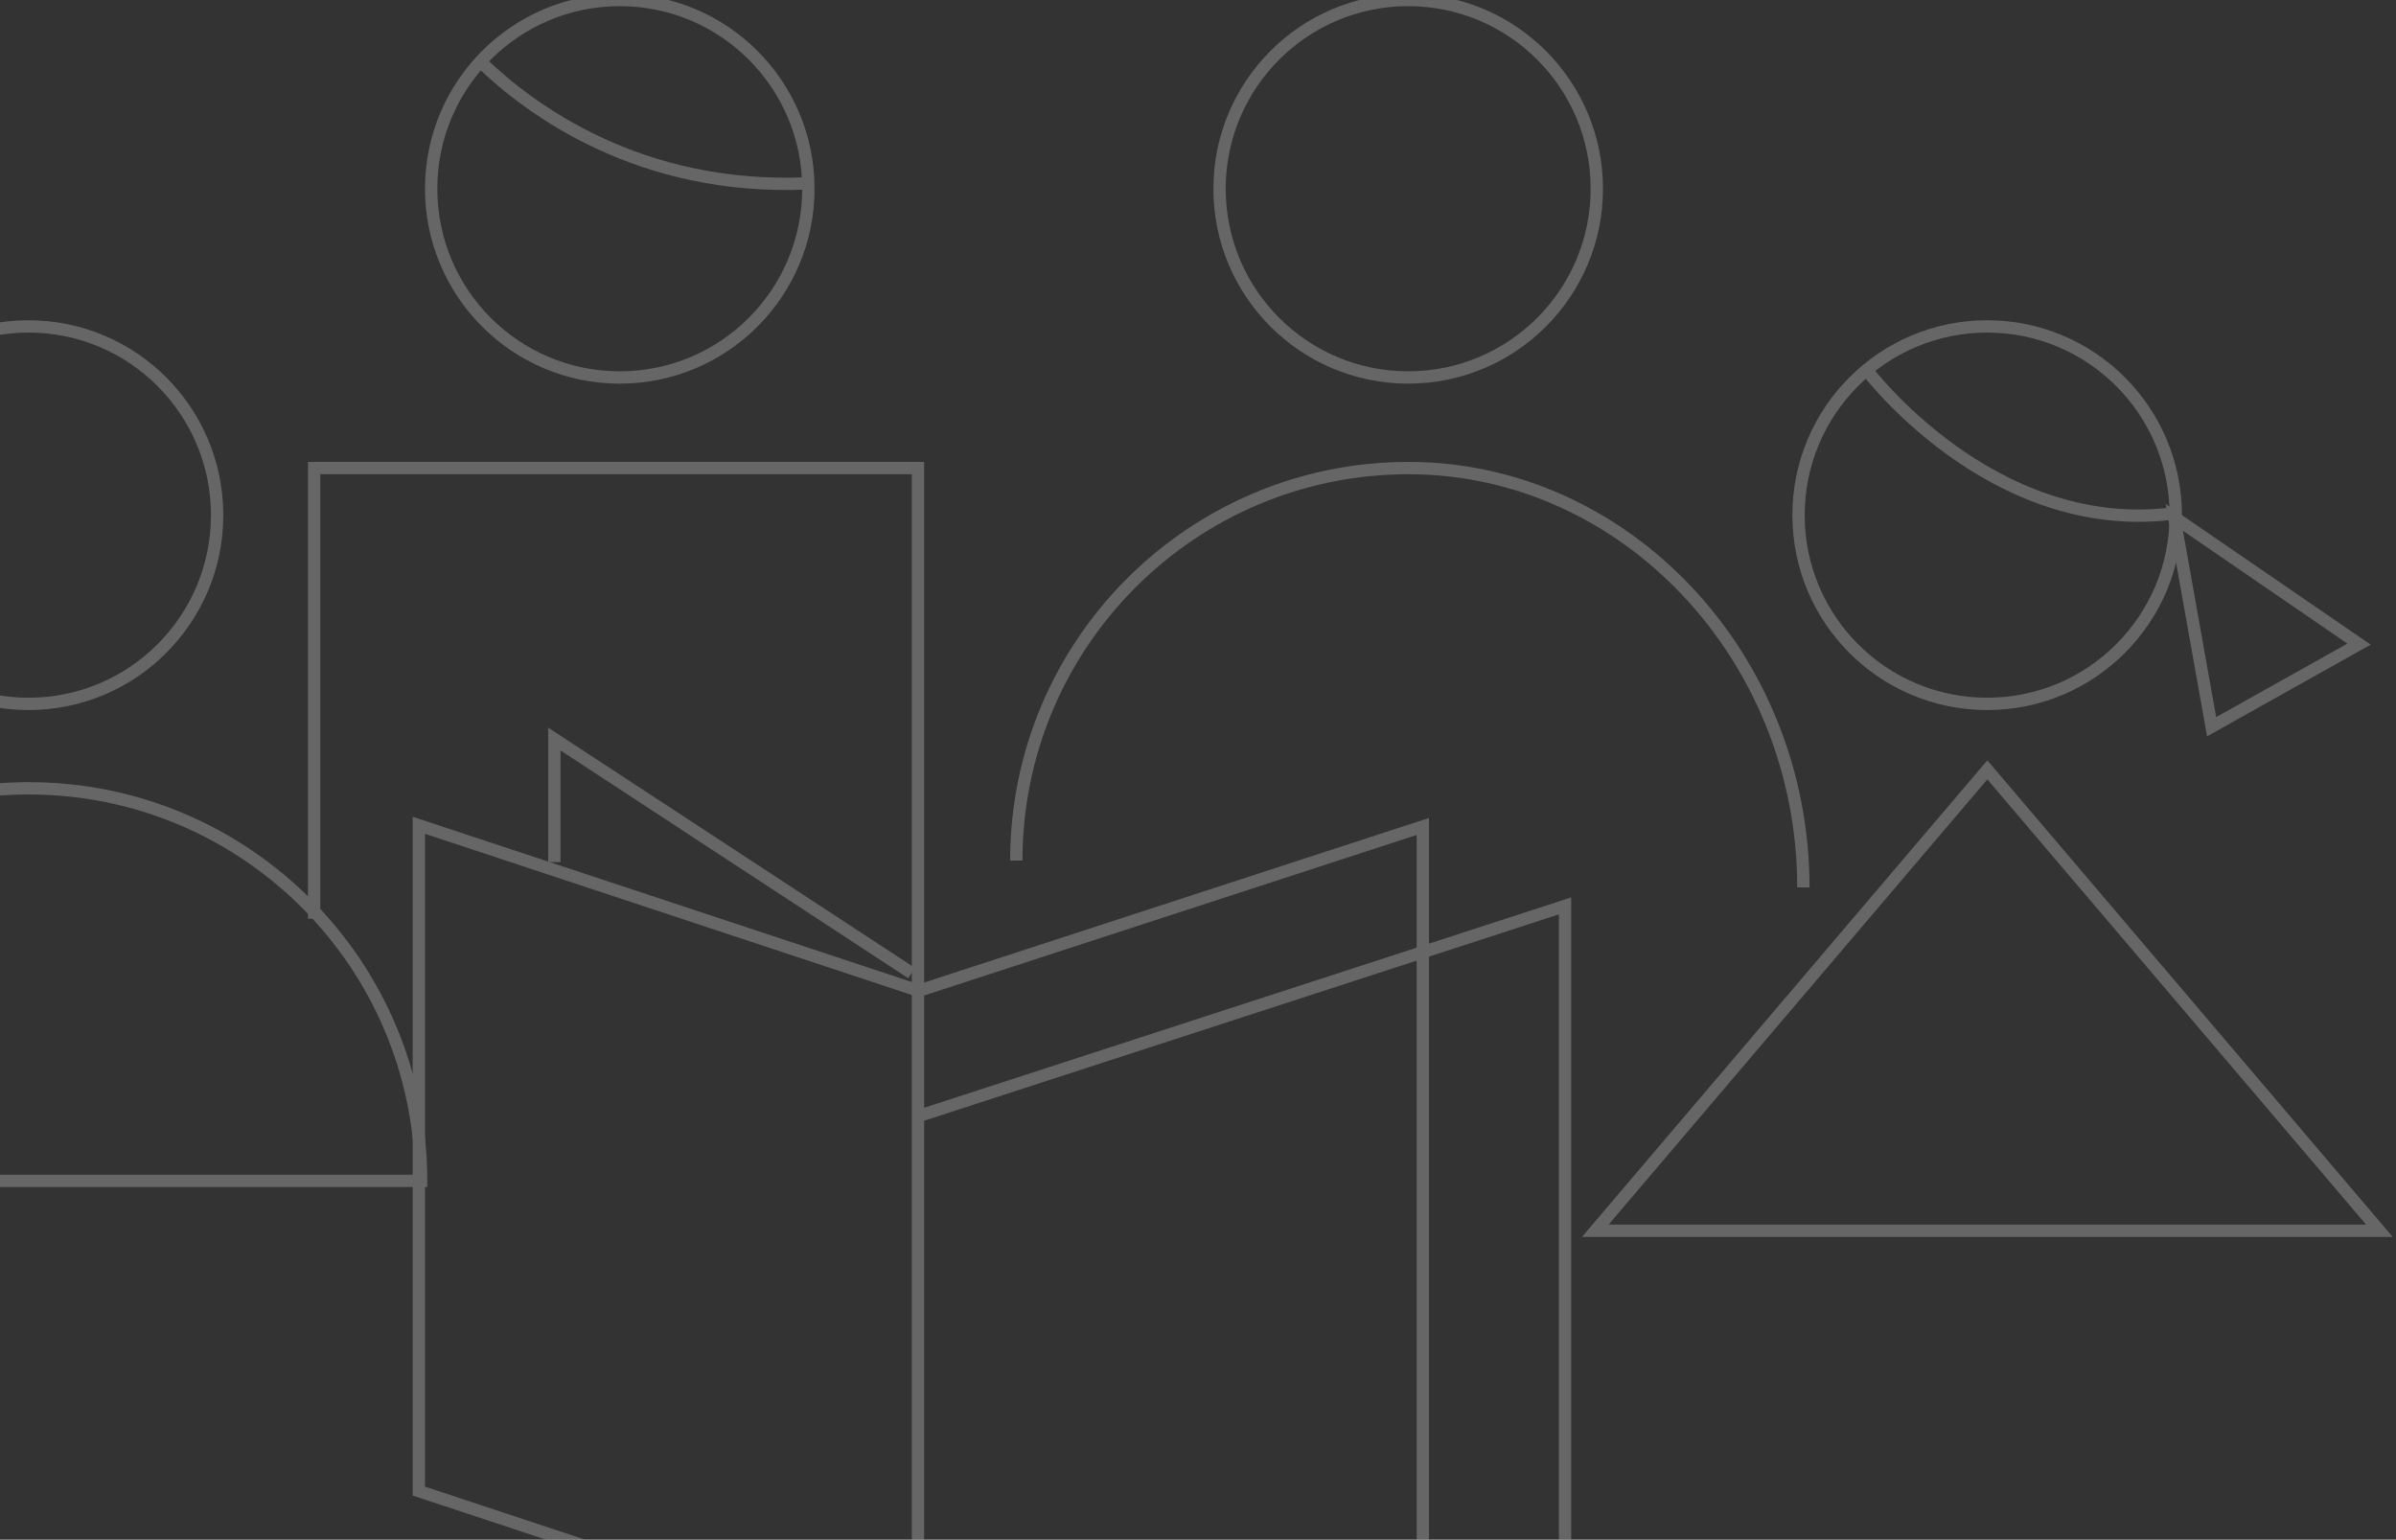 <svg width="389" height="250" viewBox="0 0 389 250" fill="none" xmlns="http://www.w3.org/2000/svg">
<rect x="0" y="0" width="389" height="250" fill="#333333" stroke="none"/>
<g opacity="0.25">
<path d="M163 127.379V0.193L81.16 26.873L0 0V108.107L81.221 135" transform="translate(68 134)" stroke="white" stroke-width="2"/>
<path d="M0 19.974V0L58 38" transform="translate(90 120)" stroke="white" stroke-width="2"/>
<path fill-rule="evenodd" clip-rule="evenodd" d="M61.25 30.644C61.25 47.572 47.534 61.29 30.626 61.29C13.712 61.29 0 47.572 0 30.644C0 13.719 13.712 0 30.626 0C47.534 0 61.25 13.719 61.25 30.644Z" transform="translate(-26 53)" stroke="white" stroke-width="2"/>
<path fill-rule="evenodd" clip-rule="evenodd" d="M0 63.733C0 28.534 28.515 0 63.687 0C98.86 0 127.373 28.534 127.373 63.733H0Z" transform="translate(-59 128)" stroke="white" stroke-width="2"/>
<path fill-rule="evenodd" clip-rule="evenodd" d="M61.25 30.646C61.25 47.572 47.536 61.292 30.626 61.292C13.712 61.292 0 47.572 0 30.646C0 13.721 13.712 0 30.626 0C47.536 0 61.25 13.721 61.25 30.646Z" transform="translate(198)" stroke="white" stroke-width="2"/>
<path d="M0 63.733C0 28.534 28.515 0 63.687 0C98.86 0 127.785 30.64 127.785 68.088" transform="translate(165 76)" stroke="white" stroke-width="2"/>
<path fill-rule="evenodd" clip-rule="evenodd" d="M61.244 30.644C61.244 47.572 47.532 61.29 30.622 61.29C13.71 61.29 0 47.572 0 30.644C0 13.719 13.71 0 30.622 0C47.532 0 61.244 13.719 61.244 30.644Z" transform="translate(292 53)" stroke="white" stroke-width="2"/>
<path fill-rule="evenodd" clip-rule="evenodd" d="M0 74.837L63.653 0L127.304 74.837H0Z" transform="translate(259 125)" stroke="white" stroke-width="2"/>
<path d="M0 73.172V0H98.037V214.524L203.09 179.355V71.089L98.464 105.108" transform="translate(51 76)" stroke="white" stroke-width="2"/>
<path fill-rule="evenodd" clip-rule="evenodd" d="M61.244 30.646C61.244 47.572 47.534 61.292 30.622 61.292C13.71 61.292 0 47.572 0 30.646C0 13.721 13.71 0 30.622 0C47.534 0 61.244 13.721 61.244 30.646Z" transform="translate(70)" stroke="white" stroke-width="2"/>
<path d="M0 0C0 0 20.186 26.982 49.573 23.403" transform="translate(303 60)" stroke="white" stroke-width="2"/>
<path d="M0 0C7.973 7.738 25.724 20.966 53.041 19.78" transform="translate(78 10)" stroke="white" stroke-width="2"/>
<path fill-rule="evenodd" clip-rule="evenodd" d="M0 0L30 20.584L6.064 34L0 0Z" transform="translate(353 84)" stroke="white" stroke-width="2"/>
</g>
</svg>
